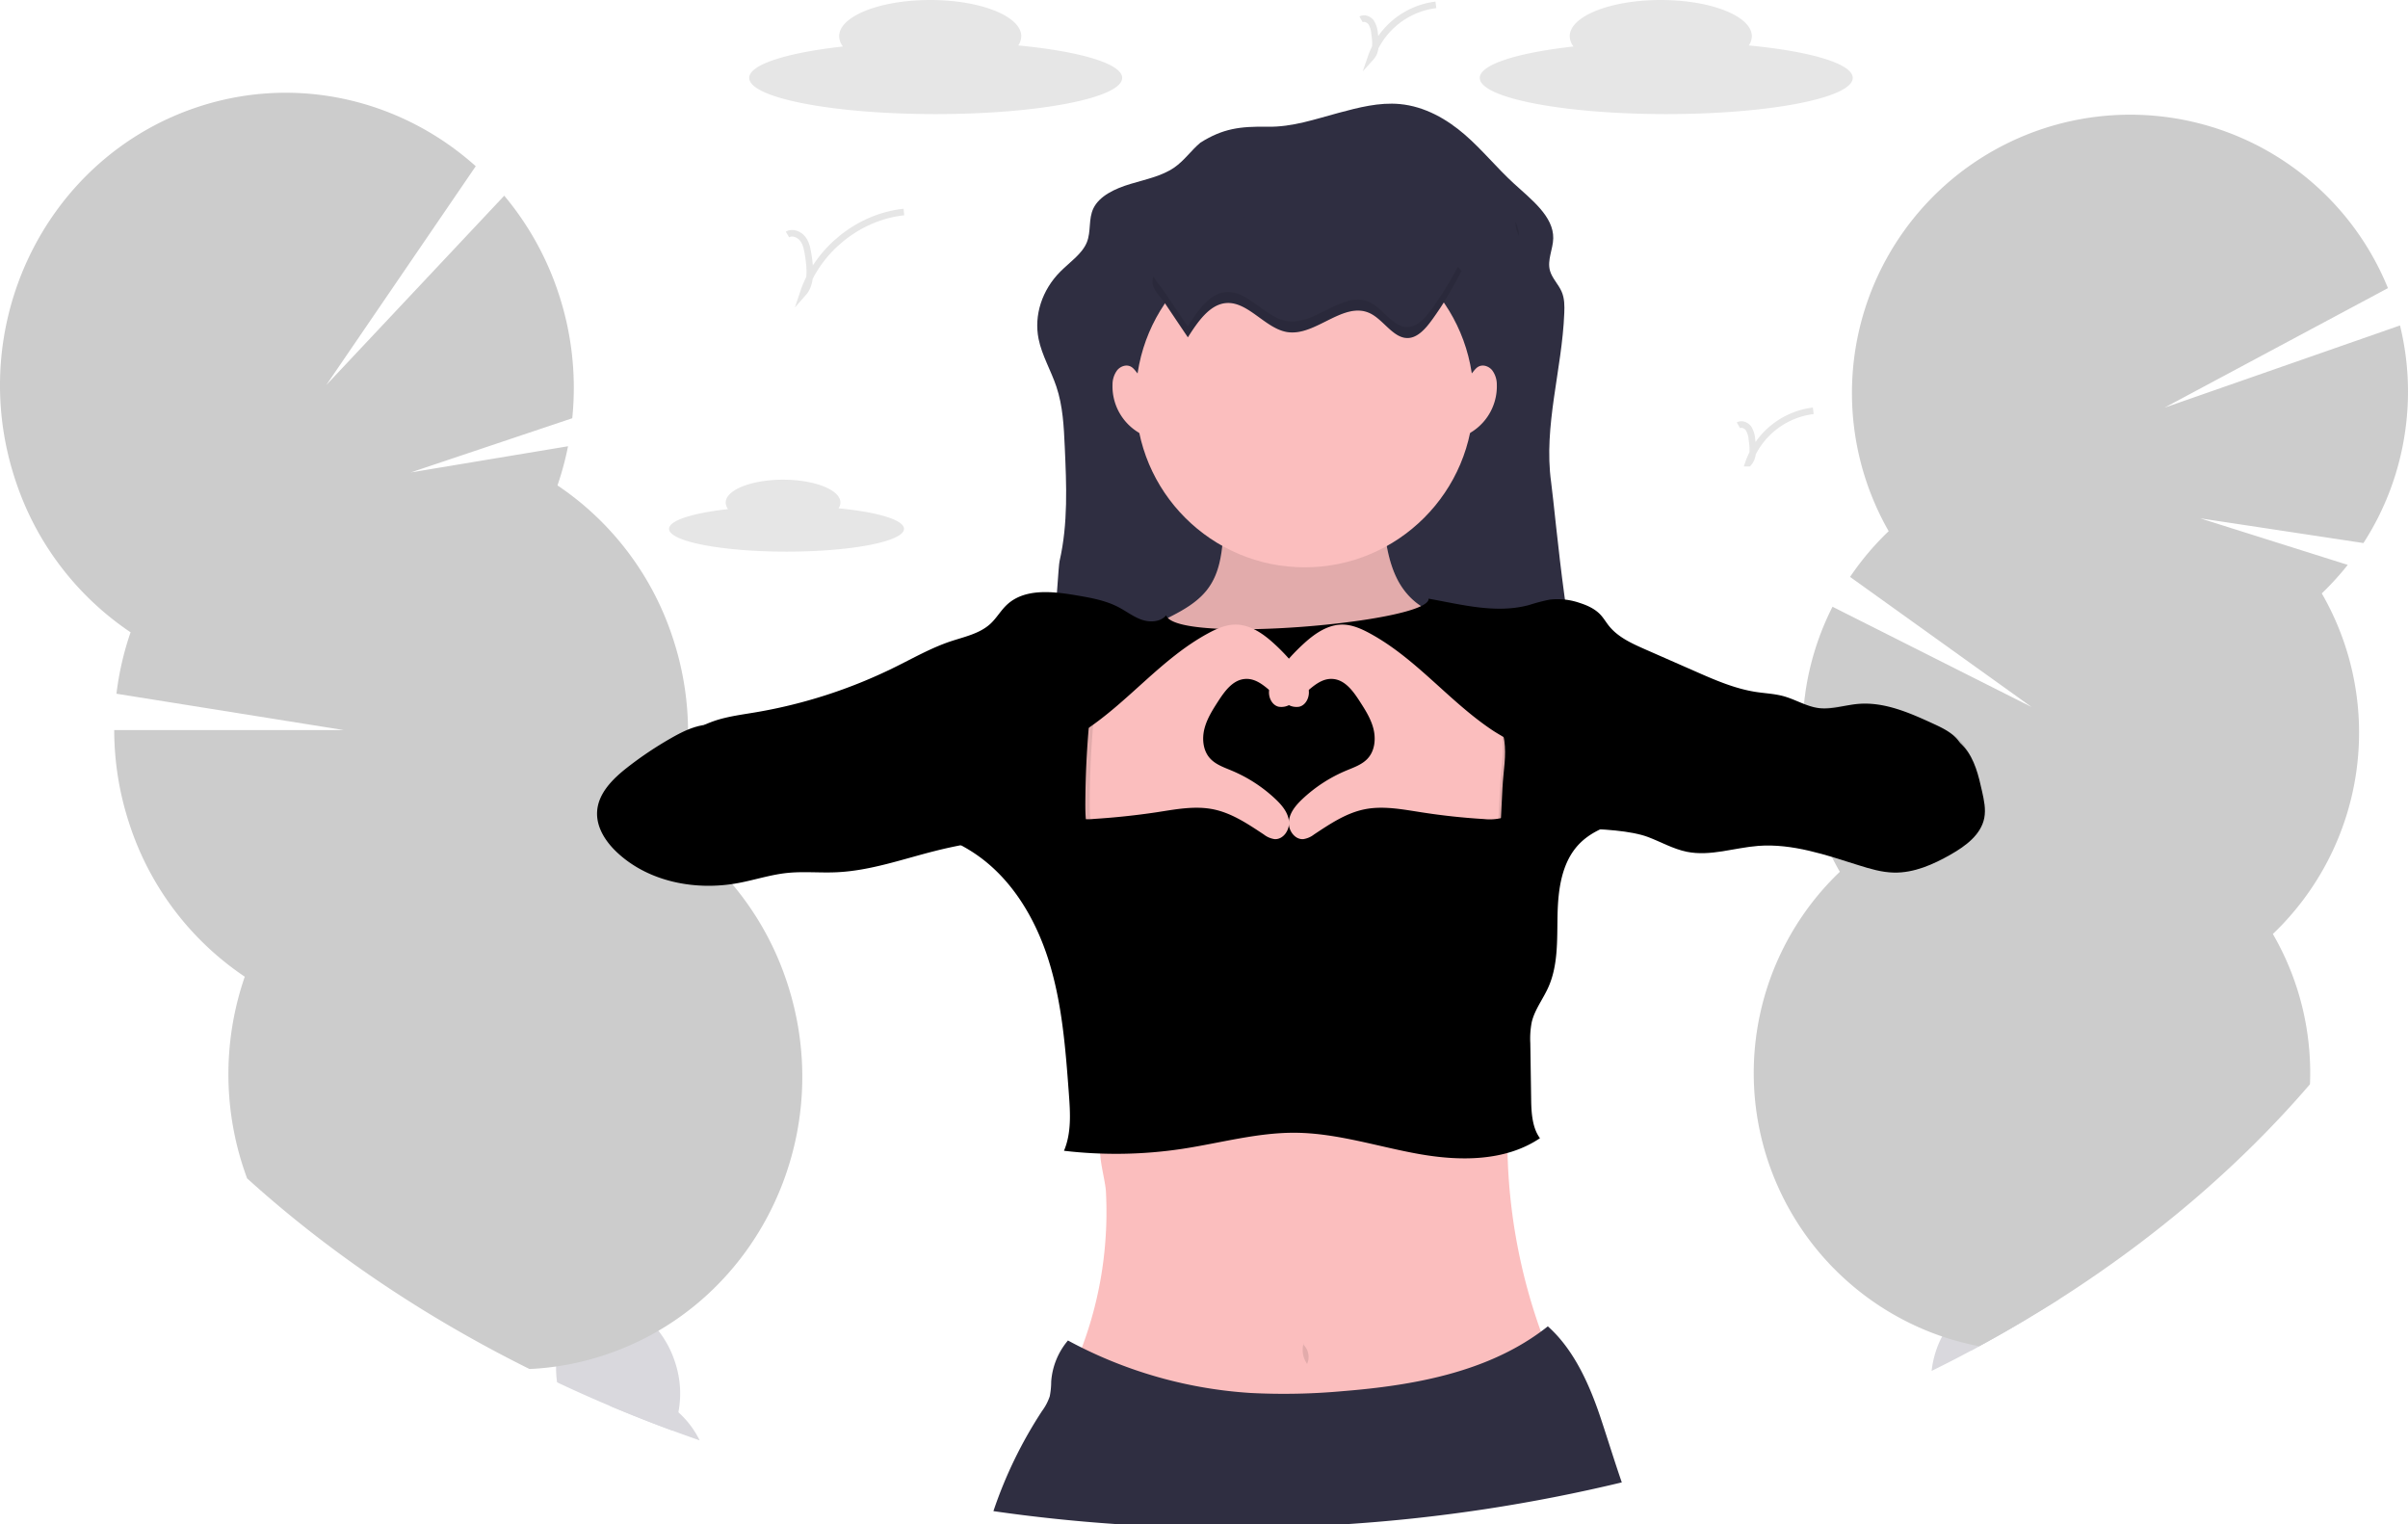 <svg id="b762e2c5-0937-4f80-86de-8fcef6019b76" data-name="Layer 1" xmlns="http://www.w3.org/2000/svg" width="1097.59" height="694.62" viewBox="0 0 1097.59 694.62"><title>a whole year</title><g opacity="0.2"><path d="M976.46,703q-11.34,6.83-23.13,13.23c-1.22.66-2.44,1.32-3.66,2q-8.86,4.75-18,9.24.07-.72.18-1.44a43.59,43.59,0,0,1,4.58-14.22,35.82,35.82,0,0,1,3.9-6c5.95-7.43,14.21-11.58,22.65-10.37A22,22,0,0,1,976.46,703Z" transform="translate(-51.21 -102.69)" fill="#3f3d56"/><path d="M990.32,691.63c-.15,1.07-.34,2.12-.57,3.16Q983.2,699,976.46,703q-11.34,6.83-23.13,13.23c-1.22.66-2.44,1.32-3.66,2a24.36,24.36,0,0,1-4-3.69,31,31,0,0,1-5.31-8.69,43.32,43.32,0,0,1,6-41.93c6-7.43,14.21-11.58,22.65-10.37s15.2,7.52,18.82,16.32A41.79,41.79,0,0,1,990.32,691.63Z" transform="translate(-51.21 -102.69)" fill="#3f3d56"/><ellipse cx="970.13" cy="645.93" rx="34.66" ry="26.48" transform="translate(141.57 1411.63) rotate(-81.82)" fill="#3f3d56"/><path d="M1147.49,299.34a126.31,126.31,0,0,1-19,50.84l-74.4-11.26,67.24,21.21a128.68,128.68,0,0,1-11.83,13,126.84,126.84,0,0,1-22.3,155.22,126.22,126.22,0,0,1,16.91,68.48c-31.63,36.81-70.22,69.83-114.33,98Q983.2,699,976.46,703q-11.34,6.83-23.13,13.23c-2.59-.5-5.14-1.07-7.66-1.73-3.13-.79-6.2-1.71-9.21-2.73A126.83,126.83,0,0,1,889.84,500q-1.92-3.31-3.63-6.73h0c-.34-.66-.66-1.32-1-2a126.22,126.22,0,0,1-12.2-61.9l.15-2.21c.09-1.19.2-2.39.32-3.58.18-1.68.39-3.37.63-5.06l0-.16a125.93,125.93,0,0,1,12.38-39.15l90.71,45.68-82.71-59.28a127,127,0,0,1,17.6-20.84A126.83,126.83,0,1,1,1139.66,234l-101.87,54.49,107.36-37.47A126.47,126.47,0,0,1,1147.49,299.34Z" transform="translate(-51.21 -102.69)" fill="currentColor"/><path d="M1104.08,596.79c-31.63,36.81-70.22,69.83-114.33,98Q983.2,699,976.46,703q-11.34,6.83-23.13,13.23c-2.59-.5-5.14-1.07-7.66-1.73-3.13-.79-6.2-1.71-9.21-2.73A126.83,126.83,0,0,1,889.84,500q-1.92-3.31-3.63-6.73h0c-.34-.66-.66-1.32-1-2a126.22,126.22,0,0,1-12.2-61.9l.15-2.21c.09-1.19.2-2.39.32-3.58.18-1.68.39-3.37.63-5.06l0-.16c.78-2.7,11.1-.43,26.82,5h0l3.32,1.18c3.48,1.25,7.19,2.63,11.09,4.14h0c8.51,3.28,17.91,7.15,27.83,11.43h0l.65.28h0l1.38.6h0c66.7,28.92,154.44,75.32,141.86,87.3A126.22,126.22,0,0,1,1104.08,596.79Z" transform="translate(-51.21 -102.69)" opacity="0.1"/></g><g opacity="0.2"><path d="M370.12,759.12q-6.3-2.18-12.51-4.48-14.46-5.32-28.47-11.25a20.79,20.79,0,0,1,6.35-3.52c8.33-2.86,17.48-.13,24.93,6.45A42.3,42.3,0,0,1,370.12,759.12Z" transform="translate(-51.21 -102.69)" fill="#3f3d56"/><path d="M360.42,746.32a33.41,33.41,0,0,1-2.81,8.32q-14.46-5.32-28.47-11.25-12.19-5.13-24-10.71a45.51,45.51,0,0,1-.46-7.21,40.42,40.42,0,0,1,.8-7.48c2-9.83,7.66-17.66,16-20.52s17.48-.13,24.93,6.46a39.43,39.43,0,0,1,4.94,5.26,46.59,46.59,0,0,1,7.48,14.08A45.05,45.05,0,0,1,360.42,746.32Z" transform="translate(-51.21 -102.69)" fill="#3f3d56"/><ellipse cx="318.87" cy="689.76" rx="27.32" ry="36.55" transform="translate(-244.25 25.48) rotate(-17.54)" fill="#3f3d56"/><ellipse cx="304.81" cy="647.35" rx="27.32" ry="36.55" transform="matrix(0.95, -0.3, 0.3, 0.95, -232.13, 19.27)" fill="#3f3d56"/><path d="M351.3,709.19q-4.17,2.44-8.56,4.57a129.57,129.57,0,0,1-14.53,6,127.24,127.24,0,0,1-13.81,3.91q-4.87,1.1-9.75,1.79-6.06.87-12.09,1.14c-48.32-24-91.7-53.36-128.72-86.89-.53-1.42-1-2.85-1.51-4.3a136.3,136.3,0,0,1,.46-87.6,133.67,133.67,0,0,1-52.52-69.38,136.77,136.77,0,0,1-7-43H208L104.29,418.85a136,136,0,0,1,6.44-28,133.61,133.61,0,0,1-52.52-69.37c-23.26-70.11,13.31-146,81.68-169.54,45.77-15.74,94.18-4,128.17,26.5l-68.15,99.76,81.14-86.32a135,135,0,0,1,24.72,44.42,136.59,136.59,0,0,1,6.28,57L238.42,318l71.7-11.93a135.2,135.2,0,0,1-4.81,17.84,133.65,133.65,0,0,1,52.52,69.37,136.8,136.8,0,0,1,7,41.84v.11c0,1.1,0,2.2,0,3.3,0,.47,0,.93,0,1.4a136,136,0,0,1-7.41,41,132,132,0,0,1,27,24.05c.2.22.39.44.57.67a134.83,134.83,0,0,1,24.91,44.65C430.37,612,404.46,678.2,351.3,709.19Z" transform="translate(-51.21 -102.69)" fill="currentColor"/><path d="M351.3,709.19q-4.17,2.44-8.56,4.57a129.57,129.57,0,0,1-14.53,6,127.24,127.24,0,0,1-13.81,3.91q-4.87,1.1-9.75,1.79-6.06.87-12.09,1.14c-48.32-24-91.7-53.36-128.72-86.89-.53-1.42-1-2.85-1.51-4.3a136.3,136.3,0,0,1,.46-87.6,133.67,133.67,0,0,1-52.52-69.38c-3.59-10.82,146.12-19.55,214.31-11.18l1.59.2c20.7,2.67,33.41,7,31.2,13.41a132,132,0,0,1,27,24.05c.2.22.39.44.57.67a134.83,134.83,0,0,1,24.91,44.65C430.37,612,404.46,678.2,351.3,709.19Z" transform="translate(-51.21 -102.69)" opacity="0.1"/></g><path d="M433.42,334.35a4.74,4.74,0,0,0,.86-2.64c0-5.75-11.71-10.4-26.15-10.4S382,326,382,331.71a5,5,0,0,0,1.07,3c-16.07,1.79-26.9,5.16-26.9,9,0,5.74,24,10.39,53.55,10.39s53.55-4.65,53.55-10.39C463.26,339.59,451.1,336.05,433.42,334.35Z" transform="translate(-51.21 -102.69)" fill="currentColor" opacity="0.1"/><path d="M848.34,123.4a7.61,7.61,0,0,0,1.37-4.21c0-9.11-18.58-16.5-41.5-16.5s-41.5,7.39-41.5,16.5a7.81,7.81,0,0,0,1.71,4.69c-25.52,2.85-42.71,8.19-42.71,14.31,0,9.11,38,16.5,85,16.5s85-7.39,85-16.5C895.71,131.7,876.4,126.09,848.34,123.4Z" transform="translate(-51.21 -102.69)" fill="currentColor" opacity="0.1"/><path d="M515.34,123.4a7.61,7.61,0,0,0,1.37-4.21c0-9.11-18.58-16.5-41.5-16.5s-41.5,7.39-41.5,16.5a7.81,7.81,0,0,0,1.71,4.69c-25.52,2.85-42.71,8.19-42.71,14.31,0,9.11,38.05,16.5,85,16.5s85-7.39,85-16.5C562.71,131.7,543.4,126.09,515.34,123.4Z" transform="translate(-51.21 -102.69)" fill="currentColor" opacity="0.1"/><path d="M410.13,209.54c2.34-1.35,5.48-.06,7.08,2.11s2.06,5,2.46,7.63c.89,5.91,1.53,12.7-2.45,17.16,6.51-19.77,25.26-34.92,46-37.13" transform="translate(-51.21 -102.69)" fill="none" stroke="currentColor" stroke-miterlimit="10" stroke-width="3" opacity="0.1"/><path d="M671.6,111.52c1.5-.87,3.53,0,4.56,1.35a10.7,10.7,0,0,1,1.57,4.91c.57,3.8,1,8.16-1.57,11a35.86,35.86,0,0,1,29.55-23.87" transform="translate(-51.21 -102.69)" fill="none" stroke="currentColor" stroke-miterlimit="10" stroke-width="3" opacity="0.1"/><path d="M843.6,296.52c1.5-.87,3.53,0,4.56,1.35a10.7,10.7,0,0,1,1.57,4.91c.57,3.8,1,8.16-1.57,11a35.86,35.86,0,0,1,29.55-23.87" transform="translate(-51.21 -102.69)" fill="none" stroke="currentColor" stroke-miterlimit="10" stroke-width="3" opacity="0.1"/><path d="M598.39,167.68c-4.28,3.58-7.3,8.17-12,11.4-5.66,3.9-13.09,5.38-20,7.47s-14,5.37-16.78,11.06c-2.36,4.87-1,10.52-3,15.5-2.15,5.29-7.73,9-12,13.27-8.44,8.42-12.19,20-10,30.8,1.51,7.47,5.64,14.37,8.09,21.66,3,8.92,3.42,18.27,3.84,27.52.78,17.37,1.55,34.91-2.36,52-1,4.29-3.7,69.52-8.93,69.39,13.88-1.19,27.84-1.32,41.79-1.46l209-2c-9.63-12.6-15.78-87.06-17.82-101.91-3.52-25.6,5-51.23,6-77,.14-3.32.14-6.73-1.23-9.85-1.44-3.27-4.32-6.06-5.28-9.45-1.38-4.85,1.39-9.82,1.48-14.8.18-10-10-17.67-18.07-25.08-7.78-7.13-14.25-15.23-22.28-22.18s-18.12-12.84-29.6-13.91c-9.43-.87-18.8,1.58-27.83,4-10.77,2.88-21,6.52-32.43,6.34C616.37,160.23,608.6,161.28,598.39,167.68Z" transform="translate(-51.21 -102.69)" fill="#2f2e41"/><g opacity="0.1"><path d="M742.35,207.07a13.94,13.94,0,0,0,1.26,3.14A18.46,18.46,0,0,0,742,203.7,12,12,0,0,0,742.35,207.07Z" transform="translate(-51.21 -102.69)"/><path d="M539.66,367.64l-1.16.1A5.45,5.45,0,0,0,539.66,367.64Z" transform="translate(-51.21 -102.69)"/></g><path d="M756.69,728a8.81,8.81,0,0,1-4.4,1.79c-25.57,5.25-51.37,9.73-77.44,11.15-23,1.26-46.07.13-69.08-1s-46-2.27-68.46-6.92a174.48,174.48,0,0,0,17.3-59.81,176.59,176.59,0,0,0,.69-27.5,30.75,30.75,0,0,0-.4-3.29c-1.07-6.58-3.71-16.11-1.31-20.87,3.08-6.12,14.91-6.32,20.69-7.46,9.82-1.93,19.69-3.54,29.6-4.89,39.33-5.35,79.06-6.57,118.69-7.76,5.32-.16,11.66.2,14.43,4.75,1.55,2.55,1.47,5.73,1.39,8.72q-.27,9.71.19,19.42A259.76,259.76,0,0,0,756.76,718C758.08,721.27,759.29,725.55,756.69,728Z" transform="translate(-51.21 -102.69)" fill="#fbbebe"/><path d="M601.09,371.89c-4.18,5.15-10.07,8.61-16,11.65a199.86,199.86,0,0,1-21.85,9.68c-1.51,2.29-.31,5.33,1,7.77,11.73,22.78,27.43,45.42,51.11,55.21,12.15,5,25.48,6.25,38.58,7.42,4.08.36,8.24.72,12.22-.26s7.68-3.35,11-5.86a102.61,102.61,0,0,0,39.72-67.73c.32-2.39.32-5.32-1.73-6.6-1.25-.77-2.84-.62-4.31-.61-9.59.1-18.09-7-22.52-15.49s-5.61-18.28-6.7-27.81c0-.21-56.38-1.4-61.47-1.44-7.94-.07-10.56.86-11.33,9C608,355.8,607,364.57,601.09,371.89Z" transform="translate(-51.21 -102.69)" fill="#fbbebe"/><path d="M601.09,371.89c-4.18,5.15-10.07,8.61-16,11.65a199.86,199.86,0,0,1-21.85,9.68c-1.51,2.29-.31,5.33,1,7.77,11.73,22.78,27.43,45.42,51.11,55.21,12.15,5,25.48,6.25,38.58,7.42,4.08.36,8.24.72,12.22-.26s7.68-3.35,11-5.86a102.61,102.61,0,0,0,39.72-67.73c.32-2.39.32-5.32-1.73-6.6-1.25-.77-2.84-.62-4.31-.61-9.59.1-18.09-7-22.52-15.49s-5.61-18.28-6.7-27.81c0-.21-56.38-1.4-61.47-1.44-7.94-.07-10.56.86-11.33,9C608,355.8,607,364.57,601.09,371.89Z" transform="translate(-51.21 -102.69)" opacity="0.1"/><circle cx="594.69" cy="181.55" r="77" fill="#fbbebe"/><path d="M702.37,375.53c.85,10.8-115.22,20.91-119.6,7.59-2.6,3.07-7.37,3.32-11.17,2s-7-3.86-10.6-5.73c-6-3.13-12.76-4.29-19.41-5.42-10.83-1.83-23.41-3.17-31.43,4.34-2.77,2.59-4.66,6-7.44,8.6-4.86,4.52-11.73,5.93-18,8-9.05,3-17.39,7.8-25.94,12a229.85,229.85,0,0,1-63.19,20.42c-4.67.79-9.37,1.43-14,2.54-6.5,1.56-13,4.23-17.43,9.24,5.18,6.62,12.62,10.23,20.61,12.84l77.1,25.2c11.6,3.79,23.38,7.66,33.53,14.45,16.91,11.28,27.91,29.82,33.93,49.23s7.57,39.89,9.07,60.16c.65,8.81,1.24,18-2.22,26.16a202.47,202.47,0,0,0,54-.89c17.21-2.62,34.23-7.48,51.64-7.32,19,.19,37.41,6.35,56.14,9.68s39.4,3.43,55.18-7.2c-3.36-4.53-3.87-11-4-16.62l-.4-26.63a39.52,39.52,0,0,1,.64-9.6c1.34-5.7,5.11-10.48,7.52-15.81,4.65-10.29,4-22.05,4.26-33.34S763,496,770.63,487.74c5-5.39,12-8.45,19.1-10.34,12.14-3.24,24.84-3.45,37.38-4.34a334.68,334.68,0,0,0,118-30.73c-2.22-4.69-7.38-7.35-12.09-9.53-11.14-5.15-22.94-10.43-35.16-9.28-5.91.56-11.76,2.62-17.65,1.87-5.58-.72-10.52-3.88-15.94-5.39-4.11-1.14-8.41-1.31-12.63-1.95-9.74-1.49-18.88-5.5-27.89-9.47l-22.76-10c-6-2.65-12.25-5.48-16.37-10.6-1.34-1.67-2.42-3.55-3.88-5.12-2.51-2.69-6-4.28-9.49-5.39a30.74,30.74,0,0,0-13.67-1.5,80.36,80.36,0,0,0-9.35,2.45C733.19,382.48,717.67,378.26,702.37,375.53Z" transform="translate(-51.21 -102.69)" fill="currentColor"/><path d="M790.44,778.28a744.85,744.85,0,0,1-124.8,19h-.07l-105.61,0h-.06q-28.35-1.93-55.88-5.9a198.58,198.58,0,0,1,22.21-45.7,23.93,23.93,0,0,0,3.46-6.62,34.86,34.86,0,0,0,.67-6.71A32.49,32.49,0,0,1,538,713.61q3.12,1.7,6.3,3.27a201.68,201.68,0,0,0,76.94,20.65,296.28,296.28,0,0,0,42.23-.85c31.66-2.55,64.58-8.43,90.08-27.1,1.07-.78,2.13-1.59,3.18-2.42,12.39,11,19.56,27.86,24.69,43.62C784.47,760,787.29,769.2,790.44,778.28Z" transform="translate(-51.21 -102.69)" fill="#2f2e41"/><path d="M645.48,714.66a11.07,11.07,0,0,0,1.52,9.63,7.79,7.79,0,0,0-1.62-8.72Z" transform="translate(-51.21 -102.69)" opacity="0.1"/><path d="M601.73,391.4c3.88-2.12,8.07-4,12.49-4.06,6.64-.06,12.58,4,17.5,8.48A89.62,89.62,0,0,1,644,409.44c1.8,2.45,3.52,5.14,3.79,8.17s-1.39,6.44-4.35,7.16a7.67,7.67,0,0,1-5.39-1.09c-6.84-3.76-11.91-12.37-19.67-11.53-5.32.57-8.92,5.52-11.83,10-2.59,4-5.21,8.11-6.37,12.73s-.6,10,2.62,13.48c2.5,2.73,6.15,4,9.56,5.42A66.63,66.63,0,0,1,632.73,467c2.87,2.74,5.6,6,6,10s-2.63,8.4-6.59,8.12a10.55,10.55,0,0,1-4.89-2.13c-7.16-4.73-14.47-9.69-22.87-11.43-8.55-1.77-17.38,0-26,1.32Q564.2,475,549.88,475.9a23.83,23.83,0,0,1-8.47-.55c-9.44-2.92-12.19-14.93-11.09-23.61,1.17-9.28,8-11.39,15.14-16C565.54,422.6,580.44,403,601.73,391.4Z" transform="translate(-51.21 -102.69)" fill="#fbbebe"/><path d="M675.7,391.4c-3.89-2.12-8.07-4-12.5-4.06-6.64-.06-12.58,4-17.5,8.48a89.62,89.62,0,0,0-12.27,13.62c-1.79,2.45-3.51,5.14-3.78,8.17s1.38,6.44,4.34,7.16a7.7,7.7,0,0,0,5.4-1.09c6.84-3.76,11.91-12.37,19.66-11.53,5.33.57,8.93,5.52,11.83,10,2.59,4,5.22,8.11,6.37,12.73s.6,10-2.62,13.48c-2.49,2.73-6.15,4-9.56,5.42A66.75,66.75,0,0,0,644.69,467c-2.87,2.74-5.59,6-6,10s2.63,8.4,6.59,8.12a10.51,10.51,0,0,0,4.89-2.13c7.16-4.73,14.47-9.69,22.87-11.43,8.55-1.77,17.38,0,26,1.32,9.43,1.48,18.94,2.51,28.47,3.08a23.89,23.89,0,0,0,8.48-.55c9.43-2.92,12.18-14.93,11.09-23.61-1.18-9.28-8-11.39-15.15-16C711.89,422.6,697,403,675.7,391.4Z" transform="translate(-51.21 -102.69)" fill="#fbbebe"/><path d="M592.66,256.42c4.48-7.08,9.8-14.76,17.07-15.58,10.15-1.15,18.08,11.54,28.18,13.18,13,2.12,25.78-14.52,38-8.44,6,3,10.48,11.32,17,11.16,4.51-.1,8.18-4.33,11.17-8.48a158.2,158.2,0,0,0,13.35-22.12c-12.41-14.23-30.46-17.48-47.31-20.07l-28.33-4.35c-6.82-1.05-13.76-2.09-20.54-.64-6.13,1.31-11.85,4.61-17.4,8.08-6.62,4.16-22.19,10.84-26.25,18.58-2.83,5.37,1.06,7.87,4.71,13.28Q587.46,248.72,592.66,256.42Z" transform="translate(-51.21 -102.69)" fill="#2f2e41"/><path d="M549.75,430.22a149,149,0,0,1-37.35,2.66c-4.91-.26-9.84-.77-14.73-.31-5.9.56-11.57,2.51-17.32,3.93-29.79,7.33-60.92.17-91.33-3.85-5.37-.71-10.86-1.32-16.18-.28-4.87.95-9.37,3.23-13.68,5.68a165.25,165.25,0,0,0-20,13.39c-6.63,5.18-13.32,11.78-13.78,20.17-.4,7.22,4,13.87,9.33,18.78,14.4,13.33,35.78,17.34,55.06,13.73,7.33-1.37,14.48-3.73,21.89-4.55,7.59-.84,15.26,0,22.89-.36,15.5-.69,30.34-6.08,45.39-9.83a218.63,218.63,0,0,1,71.94-5.64,1.55,1.55,0,0,1-2.13-1.09c-1.77-4.88-1.86-10.19-1.83-15.38C548,454.68,548.59,442.76,549.75,430.22Z" transform="translate(-51.21 -102.69)" opacity="0.1"/><path d="M547.75,431.22a149,149,0,0,1-37.35,2.66c-4.91-.26-9.84-.77-14.73-.31-5.9.56-11.57,2.51-17.32,3.93-29.79,7.33-60.92.17-91.33-3.85-5.37-.71-10.86-1.32-16.18-.28-4.87.95-9.37,3.23-13.68,5.68a165.25,165.25,0,0,0-20,13.39c-6.63,5.18-13.32,11.78-13.78,20.17-.4,7.22,4,13.87,9.33,18.78,14.4,13.33,35.78,17.34,55.06,13.73,7.33-1.37,14.48-3.73,21.89-4.55,7.59-.84,15.26,0,22.89-.36,15.5-.69,30.34-6.08,45.39-9.83a218.63,218.63,0,0,1,71.94-5.64,1.55,1.55,0,0,1-2.13-1.09c-1.77-4.88-1.86-10.19-1.83-15.38C546,455.68,546.59,443.76,547.75,431.22Z" transform="translate(-51.21 -102.69)" fill="currentColor"/><path d="M730,424.87c15.24,3.47,51.92,5,67.54,4.48,7.13-.22,14.24-.86,21.37-.84,12.22,0,24.42,2,36.61,1.19,15.75-1.08,31.22-6.87,46.93-5.38,7.72.74,15.15,3.2,22.51,5.66s15.38,5.24,20.56,11.22c4.8,5.54,6.55,13,8.14,20.16.89,4,1.78,8.13,1,12.14-1.49,7.61-8.5,12.76-15.23,16.6-8,4.56-16.78,8.48-26,8.27-5.47-.12-10.79-1.7-16-3.34-14.93-4.69-30.19-10-45.79-8.83-10.91.84-21.81,4.86-32.54,2.69-6.31-1.28-12-4.62-18-6.84-14.62-5.35-51.73-3.93-67.23-2.45.9-8.71.79-17.49,1.69-26.21.7-6.67,1.37-13.58-.77-19.94C733.45,429.64,733,427.57,730,424.87Z" transform="translate(-51.21 -102.69)" opacity="0.1"/><path d="M731,426.87c15.24,3.47,51.92,5,67.54,4.48,7.13-.22,14.24-.86,21.37-.84,12.22,0,24.42,2,36.61,1.19,15.75-1.08,31.22-6.87,46.93-5.38,7.72.74,15.15,3.2,22.51,5.66s15.38,5.24,20.56,11.22c4.8,5.54,6.55,13,8.14,20.16.89,4,1.78,8.13,1,12.14-1.49,7.61-8.5,12.76-15.23,16.6-8,4.56-16.78,8.48-26,8.27-5.47-.12-10.79-1.7-16-3.34-14.93-4.69-30.19-10-45.79-8.83-10.91.84-21.81,4.86-32.54,2.69-6.31-1.28-12-4.62-18-6.84-14.62-5.35-51.73-3.93-67.23-2.45.9-8.71.79-17.49,1.69-26.21.7-6.67,1.37-13.58-.77-19.94C734.45,431.64,734,429.57,731,426.87Z" transform="translate(-51.21 -102.69)" fill="currentColor"/><path d="M572.11,274.59c-2.34-.61-3.24-3.57-5.35-4.76s-4.75-.25-6.27,1.52a10.82,10.82,0,0,0-2.18,6.5,24.58,24.58,0,0,0,15.4,23.72,100.19,100.19,0,0,1-2.4-27.78Z" transform="translate(-51.21 -102.69)" fill="#fbbebe"/><path d="M719.68,274.59c2.34-.61,3.23-3.57,5.34-4.76s4.75-.25,6.27,1.52a10.75,10.75,0,0,1,2.18,6.5,24.58,24.58,0,0,1-15.4,23.72,100.19,100.19,0,0,0,2.4-27.78Z" transform="translate(-51.21 -102.69)" fill="#fbbebe"/><g opacity="0.1"><path d="M623.83,496.34a77.76,77.76,0,0,1,2.75,21.4c0,12.57-2.47,23.54-6.15,29.43-.31,2.8-.66,5.58-1,8.31,5.19-4,9-17.14,9-32.74C628.39,512.08,626.61,502.57,623.83,496.34Z" transform="translate(-51.21 -102.69)"/></g><g opacity="0.1"><path d="M652,496.34a77.73,77.73,0,0,0-2.76,21.4c0,12.57,2.48,23.54,6.16,29.43.31,2.8.65,5.58,1,8.31-5.19-4-9-17.14-9-32.74C647.39,512.08,649.17,502.57,652,496.34Z" transform="translate(-51.21 -102.69)"/></g><path d="M704,243.26c-3,4.15-6.66,8.38-11.17,8.48-6.53.16-11-8.14-17-11.16-12.17-6.08-24.92,10.56-38,8.44-10.1-1.64-18-14.33-28.18-13.18-7.27.82-12.59,8.5-17.07,15.58q-5.2-7.69-10.39-15.4c-2-3-4.17-5.15-5.14-7.37-1.94,4.76,1.7,7.28,5.14,12.37s6.92,10.27,10.39,15.4c4.48-7.08,9.8-14.76,17.07-15.58,10.15-1.15,18.08,11.54,28.18,13.18,13,2.12,25.78-14.52,38-8.44,6,3,10.48,11.32,17,11.16,4.51-.1,8.18-4.33,11.17-8.48a158.2,158.2,0,0,0,13.35-22.12c-.54-.62-1.1-1.22-1.67-1.8A159.65,159.65,0,0,1,704,243.26Z" transform="translate(-51.21 -102.69)" opacity="0.1"/></svg>
